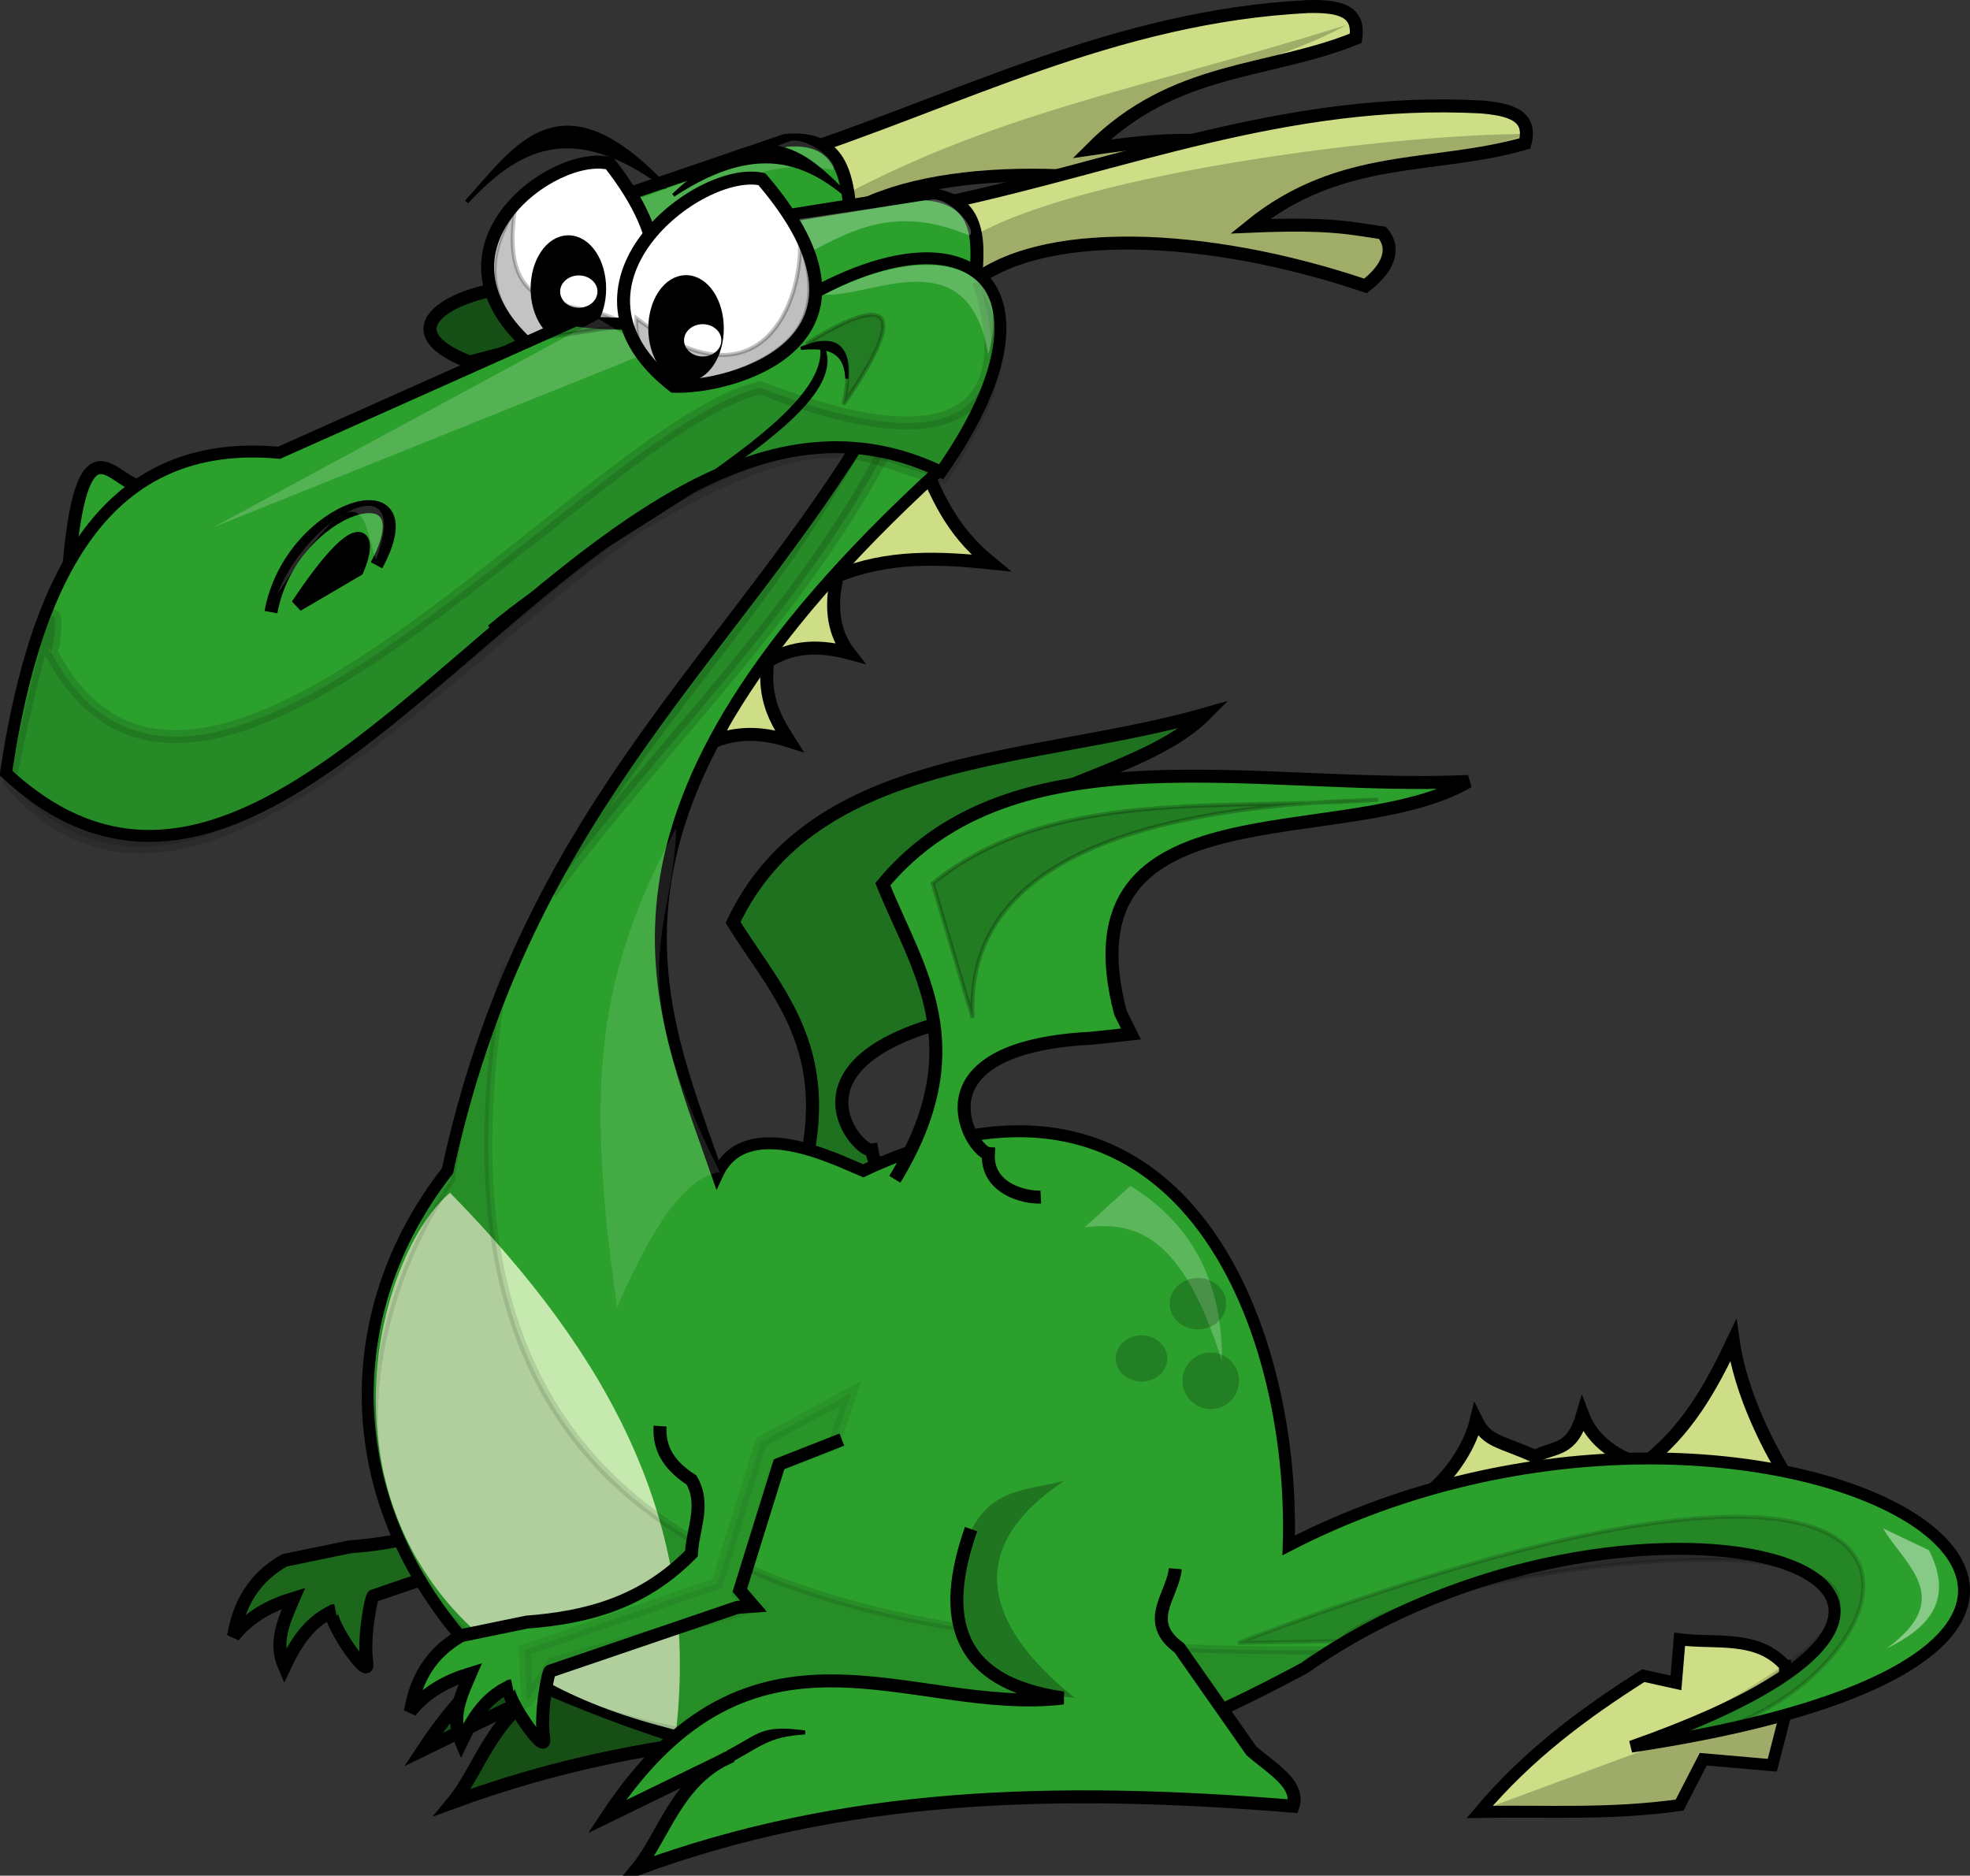 <?xml version="1.0" encoding="UTF-8" standalone="no"?>
<!-- Created with Inkscape (http://www.inkscape.org/) -->

<svg
   xmlns:dc="http://purl.org/dc/elements/1.1/"
   xmlns:cc="http://creativecommons.org/ns#"
   xmlns:rdf="http://www.w3.org/1999/02/22-rdf-syntax-ns#"
   xmlns:svg="http://www.w3.org/2000/svg"
   xmlns="http://www.w3.org/2000/svg"
   xmlns:sodipodi="http://sodipodi.sourceforge.net/DTD/sodipodi-0.dtd"
   xmlns:inkscape="http://www.inkscape.org/namespaces/inkscape"
   width="494.687"
   height="471.057"
   id="svg3201"
   sodipodi:version="0.32"
   inkscape:version="0.48.3.1 r9886"
   sodipodi:docname="draco.svg"
   inkscape:output_extension="org.inkscape.output.svg.inkscape"
   version="1.1">
  <rect width="100%" height="100%" fill="#333333" stroke="none"/>
  <defs
     id="defs3203" />
  <sodipodi:namedview
     id="base"
     pagecolor="#ffffff"
     bordercolor="#666666"
     borderopacity="1.0"
     inkscape:pageopacity="0.0"
     inkscape:pageshadow="2"
     inkscape:zoom="0.77472525"
     inkscape:cx="469.64242"
     inkscape:cy="173.22076"
     inkscape:current-layer="layer1"
     inkscape:document-units="px"
     showguides="true"
     inkscape:guide-bbox="true"
     showgrid="true"
     inkscape:window-width="1022"
     inkscape:window-height="703"
     inkscape:window-x="0"
     inkscape:window-y="48"
     fit-margin-top="0"
     fit-margin-left="0"
     fit-margin-right="0"
     fit-margin-bottom="0"
     inkscape:window-maximized="0" />
  <g
     id="layer1"
     inkscape:label="Layer 1"
     inkscape:groupmode="layer"
     transform="translate(-60.607,-1.676)">
    <path
       style="fill:#2ca02c;fill-rule:evenodd;stroke:#000000;stroke-width:3.262;stroke-linecap:butt;stroke-linejoin:miter;stroke-miterlimit:4;stroke-opacity:1;stroke-dasharray:none"
       d="m 78.034,142.46 18.076,-18.834 c -6.485,0.444 -14.517,-18.762 -18.076,18.834 z"
       id="path3277"
       sodipodi:nodetypes="ccc"
       inkscape:connector-curvature="0" />
    <path
       style="fill:#2ca02c;fill-rule:evenodd;stroke:#000000;stroke-width:3.262;stroke-linecap:butt;stroke-linejoin:miter;stroke-miterlimit:4;stroke-opacity:1;stroke-dasharray:none"
       d="M 192.166,73.476 C 174.305,74.506 157.159,84.39 178.533,92.62 l 22.155,-5.827 -8.521,-13.318 z"
       id="path4256"
       sodipodi:nodetypes="cccc"
       inkscape:connector-curvature="0" />
    <path
       style="fill:#cdde87;fill-rule:evenodd;stroke:#000000;stroke-width:3.262;stroke-linecap:butt;stroke-linejoin:miter;stroke-miterlimit:4;stroke-opacity:1;stroke-dasharray:none"
       d="m 265.934,61.211 c 15.71,-16.854 57.902,-19.565 99.146,-10.222 4.962,-4.697 6.799,-9.908 2.806,-13.681 -7.894,-0.325 -13.248,-1.195 -33.227,1.752 C 355.53,18.118 378.897,20.272 401.061,11.289 402.201,3.968 396.131,3.19 389.061,3.319 340.374,5.775 301.065,27.099 257.766,41.128 l 8.168,20.083 z"
       id="path4266"
       sodipodi:nodetypes="cccccccc"
       inkscape:connector-curvature="0" />
    <path
       style="opacity:0.221;fill:#000000;fill-rule:evenodd;stroke:none"
       d="M 398.709,7.969 C 344.4,24.8 309.783,30.02 267.814,53.233 l 1.668,9.356 c 30.216,-23.345 63.958,-16.864 97.513,-11.963 1.798,-6.014 4.295,-12.341 -0.151,-15.555 l -34.449,5.336 c 17.495,-18.987 44.473,-20.43 66.314,-32.438 z"
       id="path3211"
       sodipodi:nodetypes="ccccccc"
       inkscape:connector-curvature="0" />
    <path
       style="fill:#cdde87;fill-rule:evenodd;stroke:#000000;stroke-width:3.262;stroke-linecap:butt;stroke-linejoin:miter;stroke-miterlimit:4;stroke-opacity:1;stroke-dasharray:none"
       d="m 303.792,73.476 c 17.434,-15.151 59.684,-13.521 99.696,0 5.439,-4.162 7.826,-9.156 4.261,-13.318 -7.816,-1.132 -13.046,-2.546 -33.232,-1.665 23.007,-18.686 46.014,-14.149 69.021,-20.809 1.92,-7.164 -4.033,-8.56 -11.077,-9.156 -48.683,-2.55 -90.066,14.626 -134.633,24.139 l 5.965,20.809 z"
       id="path4262"
       sodipodi:nodetypes="cccccccc"
       inkscape:connector-curvature="0" />
    <path
       style="fill:#2ca02c;fill-rule:evenodd;stroke:#000000;stroke-width:3.262;stroke-linecap:butt;stroke-linejoin:miter;stroke-miterlimit:4;stroke-opacity:1;stroke-dasharray:none"
       d="m 260.987,301.017 c 10.92,-34.837 -5.015,-49.509 -16.296,-67.676 20.396,-43.01 75.316,-39.945 118.659,-52.33 -22.412,22.518 -86.312,19.38 -62.583,70.43 l 3.24,4.442 -8.113,2.902 c -38.276,11.108 -19.968,32.205 -16.378,31.702 1.187,8.27 9.76,8.487 13.081,7.517"
       id="path3187"
       sodipodi:nodetypes="cccccccc"
       inkscape:connector-curvature="0" />
    <path
       style="fill:#2ca02c;fill-rule:evenodd;stroke:#000000;stroke-width:3.262;stroke-linecap:butt;stroke-linejoin:miter;stroke-miterlimit:4;stroke-opacity:1;stroke-dasharray:none"
       d="m 211.034,52.896 46.823,-15.96 c 15.139,-1.395 15.613,10.603 16.615,21.733 -12.402,7.497 -23.073,24.643 -34.609,36.965 -40.129,1.247 -34.868,-20.548 -28.828,-42.739 z"
       id="path4264"
       sodipodi:nodetypes="ccccc"
       inkscape:connector-curvature="0" />
    <path
       style="opacity:0.302;fill:#000000;fill-rule:evenodd;stroke:#000000;stroke-width:3.262;stroke-linecap:butt;stroke-linejoin:miter;stroke-miterlimit:4;stroke-opacity:1;stroke-dasharray:none"
       d="m 260.987,301.017 c 10.92,-34.837 -5.015,-49.509 -16.296,-67.676 20.396,-43.01 75.316,-39.945 118.659,-52.33 -22.412,22.518 -86.312,19.38 -62.583,70.43 l 3.24,4.442 -8.113,2.902 c -38.276,11.108 -19.968,32.205 -16.378,31.702 1.187,8.27 9.76,8.487 13.081,7.517"
       id="path3189"
       sodipodi:nodetypes="cccccccc"
       inkscape:connector-curvature="0" />
    <path
       style="fill:#2ca02c;fill-rule:evenodd;stroke:#000000;stroke-width:3.262;stroke-linecap:butt;stroke-linejoin:miter;stroke-miterlimit:4;stroke-opacity:1;stroke-dasharray:none"
       d="m 181.958,340.93 c -0.411,6.409 3.068,10.389 7.881,13.536 3.604,6.153 0.278,12.305 0,18.458 -12.241,12.525 -26.529,16.099 -41.376,17.228 l -16.419,3.384 c -9.556,5.435 -11.788,13.638 -12.807,19.073 4.049,-5.027 9.311,-7.78 15.106,-9.537 -2.371,5.492 -5.027,10.939 -2.299,17.228 2.818,-5.973 6.196,-11.423 12.479,-14.151 -3.533,0 9.052,18.448 8.21,13.228 -1.011,-6.264 1.134,-17.039 1.642,-16.92 l 46.959,-15.997 4.08,-0.308 -3.424,-3.999 9.851,-31.649 15.762,-6.19"
       id="path3197"
       sodipodi:nodetypes="cccccccccscc"
       inkscape:connector-curvature="0" />
    <path
       style="opacity:0.357;fill:#000000;fill-rule:evenodd;stroke:#000000;stroke-width:3;stroke-linecap:butt;stroke-linejoin:miter;stroke-miterlimit:4;stroke-opacity:1;stroke-dasharray:none"
       d="m 181.958,340.93 c -0.411,6.409 3.068,10.389 7.881,13.536 3.604,6.153 0.278,12.305 0,18.458 -12.241,12.525 -26.529,16.099 -41.376,17.228 l -16.419,3.384 c -9.556,5.435 -11.788,13.638 -12.807,19.073 4.049,-5.027 9.311,-7.78 15.106,-9.537 -2.371,5.492 -5.027,10.939 -2.299,17.228 2.818,-5.973 6.196,-11.423 12.479,-14.151 -3.533,0 9.052,18.448 8.21,13.228 -1.011,-6.264 1.134,-17.039 1.642,-16.92 l 46.959,-15.997 4.08,-0.308 -3.424,-3.999 9.851,-31.649 15.762,-6.19"
       id="path3199"
       sodipodi:nodetypes="cccccccccscc"
       inkscape:connector-curvature="0" />
    <path
       style="fill:#cdde87;fill-rule:evenodd;stroke:#000000;stroke-width:3.262;stroke-linecap:butt;stroke-linejoin:miter;stroke-miterlimit:4;stroke-opacity:1;stroke-dasharray:none"
       d="m 291.683,116.723 c 4.241,8.775 7.003,17.55 17.723,26.326 -12.854,-1.33 -25.708,-1.94 -38.562,3.291 -1.917,8.161 -0.75,14.514 3.013,19.346 -9.475,-2.536 -15.527,-0.895 -20.486,2.083 -1.14,9.548 2.119,14.8 5.419,20.011 -7.453,-2.4 -13.491,-2.033 -18.675,0 16.332,-35.684 33.713,-54.711 51.568,-71.057 z"
       id="path4408"
       sodipodi:nodetypes="cccccccc"
       inkscape:connector-curvature="0" />
    <path
       style="fill:#cdde87;fill-rule:evenodd;stroke:#000000;stroke-width:3.262;stroke-linecap:butt;stroke-linejoin:miter;stroke-miterlimit:4;stroke-opacity:1;stroke-dasharray:none"
       d="m 510.486,374.471 c -5.295,-8.183 -12.727,-22.403 -14.656,-36.122 -5.541,11.674 -11.697,22.975 -22.845,31.24 -7.969,-2.602 -12.791,-6.899 -14.965,-12.624 -2.755,9.413 -6.846,7.8 -11.966,10.49 -8.751,-3.987 -12.002,-3.567 -14.74,-9.094 -1.821,7.615 -7.553,14.865 -11.984,18.239 38.975,4.583 67.914,4.636 91.157,-2.128 z"
       id="path3235"
       sodipodi:nodetypes="cccccccc"
       inkscape:connector-curvature="0" />
    <path
       style="fill:#2ca02c;fill-rule:evenodd;stroke:#000000;stroke-width:3.262;stroke-linecap:butt;stroke-linejoin:miter;stroke-miterlimit:4;stroke-opacity:1;stroke-dasharray:none"
       d="m 258.329,368.889 c -7.891,22.442 -3.76,38.484 23.123,42.413 -38.35,4.554 -77.759,-25.97 -114.619,29.835 9.781,-4.76 19.704,-9.59 31.348,-15.271 -13.672,5.74 -16.977,20.157 -23.834,28.424 52.039,-19.155 104.609,-20.687 164.806,-15.822 l -10.451,-13.916 -18.096,-25.843 -1.005,-19.879"
       id="path3259"
       sodipodi:nodetypes="ccccccccc"
       inkscape:connector-curvature="0" />
    <path
       style="opacity:0.511;fill:#000000;fill-rule:evenodd;stroke:#000000;stroke-width:3.262;stroke-linecap:butt;stroke-linejoin:miter;stroke-miterlimit:4;stroke-opacity:1;stroke-dasharray:none"
       d="m 258.329,368.889 c -7.891,22.442 -3.76,38.484 23.123,42.413 -38.35,4.554 -77.759,-25.97 -114.619,29.835 9.781,-4.76 19.704,-9.59 31.348,-15.271 -13.672,5.74 -16.977,20.157 -23.834,28.424 52.039,-19.155 104.609,-20.687 164.806,-15.822 l -10.451,-13.916 -18.096,-25.843 -1.005,-19.879"
       id="path3261"
       sodipodi:nodetypes="ccccccccc"
       inkscape:connector-curvature="0" />
    <path
       style="fill:#cdde87;fill-rule:evenodd;stroke:#000000;stroke-width:3;stroke-linecap:butt;stroke-linejoin:miter;stroke-miterlimit:4;stroke-opacity:1;stroke-dasharray:none"
       d="m 508.841,420 c -6.949,-7.832 -17.308,-5.432 -26.469,-6.629 l -0.913,10.953 -8.214,-1.825 c -14.727,9.336 -28.907,19.766 -41.072,34.227 16.599,-0.306 32.508,0.767 50.2,-1.726 l 5.933,-11.509 17.342,1.509 3.195,-12.461 0,-12.539 z"
       id="path3292"
       sodipodi:nodetypes="cccccccccc"
       inkscape:connector-curvature="0" />
    <path
       style="opacity:0.226;fill:#000000;fill-rule:evenodd;stroke:none"
       d="M 509.297,427.975 432.629,456.269 481.916,455 c 0,0 4.107,-11.052 6.845,-11.052 C 491.499,443.948 505,445 505,445 l 4.297,-17.025 z"
       id="path3294"
       inkscape:connector-curvature="0" />
    <path
       style="fill:#2ca02c;fill-rule:evenodd;stroke:#000000;stroke-width:3;stroke-linecap:butt;stroke-linejoin:miter;stroke-miterlimit:4;stroke-opacity:1;stroke-dasharray:none"
       d="m 296.123,120.088 c -94.086,86.292 -70.504,132.882 -55.387,176.462 7.101,-15.282 29.54,-3.769 36.641,-0.832 79.855,-37.473 108.595,39.192 106.841,94.057 119.217,-61.462 264.588,23.65 85.998,50.552 121.38,-42.559 -1.233,-76.538 -82.065,-19.755 -51.586,27.56 -103.497,47.077 -207.062,-2.497 -36.132,-37.947 -35.979,-86.72 -8.118,-122.358 18.887,-87.198 66.977,-125.02 103.554,-183.121"
       id="path2204"
       sodipodi:nodetypes="ccccccccc"
       inkscape:connector-curvature="0" />
    <path
       style="fill:#c6e9af;fill-rule:evenodd;stroke:none"
       d="m 173.61,301.227 c 40.554,41.328 62.635,83.248 56.794,134.887 -99.439,-23.611 -79.812,-115.373 -56.794,-134.887 z"
       id="path3270"
       sodipodi:nodetypes="ccc"
       inkscape:connector-curvature="0" />
    <path
       style="opacity:0.111;fill:#000000;fill-rule:evenodd;stroke:#000000;stroke-width:2;stroke-linecap:butt;stroke-linejoin:miter;stroke-miterlimit:4;stroke-opacity:1;stroke-dasharray:none"
       d="m 392.555,416.146 c -128.004,0.451 -232.487,-21.84 -204.86,-171.863 -4.619,17.853 -11.349,33.646 -13.858,53.56 -37.003,54.901 -30.383,145.664 105.443,141.846 60.338,2.332 94.653,-7.068 113.276,-23.543 z"
       id="path3207"
       sodipodi:nodetypes="ccccc"
       inkscape:connector-curvature="0" />
    <path
       style="fill:#2ca02c;fill-rule:evenodd;stroke:#000000;stroke-width:3.262;stroke-linecap:butt;stroke-linejoin:miter;stroke-miterlimit:4;stroke-opacity:1;stroke-dasharray:none"
       d="m 304.452,385.702 c -7.891,22.442 -3.76,38.484 23.123,42.413 -38.35,4.554 -77.759,-25.97 -114.619,29.835 9.781,-4.76 19.704,-9.59 31.348,-15.271 -13.672,5.74 -16.977,20.157 -23.834,28.424 52.039,-19.155 104.609,-20.687 164.806,-15.822 1.828,-5.524 -5.435,-9.532 -10.451,-13.916 L 356.73,415.521 c -9.193,-6.626 -1.554,-13.253 -1.005,-19.879"
       id="path3179"
       sodipodi:nodetypes="ccccccccc"
       inkscape:connector-curvature="0" />
    <path
       style="fill:#2ca02c;fill-rule:evenodd;stroke:#000000;stroke-width:3.262;stroke-linecap:butt;stroke-linejoin:miter;stroke-miterlimit:4;stroke-opacity:1;stroke-dasharray:none"
       d="m 226.359,359.83 c -0.411,6.409 3.068,10.389 7.881,13.536 3.604,6.153 0.278,12.305 0,18.458 -12.241,12.525 -26.529,16.099 -41.376,17.228 l -16.419,3.384 c -9.556,5.435 -11.788,13.638 -12.807,19.073 4.049,-5.027 9.311,-7.78 15.106,-9.537 -2.371,5.492 -5.027,10.939 -2.299,17.228 2.818,-5.973 6.196,-11.423 12.479,-14.151 -3.533,0 9.052,18.448 8.21,13.228 -1.011,-6.264 1.134,-17.039 1.642,-16.92 l 46.959,-15.997 4.08,-0.308 -3.424,-3.999 9.851,-31.649 15.762,-6.19"
       id="path3183"
       sodipodi:nodetypes="cccccccccscc"
       inkscape:connector-curvature="0" />
    <path
       style="fill:#2ca02c;fill-rule:evenodd;stroke:#000000;stroke-width:3.262;stroke-linecap:butt;stroke-linejoin:miter;stroke-miterlimit:4;stroke-opacity:1;stroke-dasharray:none"
       d="m 243.876,58.159 48.94,-7.826 c 15.158,1.178 13.505,13.076 12.526,24.208 -13.54,5.294 -27.081,20.384 -40.621,30.575 -39.748,-5.537 -30.715,-26.118 -20.845,-46.958 z"
       id="path4260"
       sodipodi:nodetypes="ccccc"
       inkscape:connector-curvature="0" />
    <path
       style="fill:#2ca02c;fill-rule:evenodd;stroke:#000000;stroke-width:3.262;stroke-linecap:butt;stroke-linejoin:miter;stroke-miterlimit:4;stroke-opacity:1;stroke-dasharray:none"
       d="m 285.305,297.843 c 20.419,-33.518 5.653,-52.565 -3.013,-74.121 33.075,-39.722 94.86,-23.354 147.017,-25.794 -30.667,17.979 -102.653,-0.621 -87.367,58.037 l 2.667,5.386 -9.897,1.062 c -46.1,2.333 -30.109,28.615 -25.909,28.955 -0.547,8.865 9.158,11.148 13.159,10.939"
       id="path3185"
       sodipodi:nodetypes="cccccccc"
       inkscape:connector-curvature="0" />
    <path
       style="fill:#ffffff;fill-rule:evenodd;stroke:#000000;stroke-width:3.262;stroke-linecap:butt;stroke-linejoin:miter;stroke-miterlimit:4;stroke-opacity:1;stroke-dasharray:none"
       d="m 218.582,55.164 33.607,35.792 C 201.354,76.528 230.92,69.591 218.582,55.164 z"
       id="path4258"
       sodipodi:nodetypes="ccc"
       inkscape:connector-curvature="0" />
    <path
       style="opacity:0.166;fill:#ffffff;fill-rule:evenodd;stroke:none"
       d="m 216.79,51.903 5.162,9.271 c 9.855,-7.782 28.842,-21.033 47.73,-16.808 2.047,-1.54 -6.296,-8.564 -10.779,-7.209 -3.452,1.043 -48.444,19.627 -42.114,14.746 z"
       id="path3215"
       sodipodi:nodetypes="cccsc"
       inkscape:connector-curvature="0" />
    <path
       style="opacity:0.506;fill:#000000;fill-rule:evenodd;stroke:#000000;stroke-width:3.262;stroke-linecap:butt;stroke-linejoin:miter;stroke-miterlimit:4;stroke-opacity:1;stroke-dasharray:none"
       d="M 192.166,73.476 C 174.305,74.506 157.159,84.39 178.533,92.62 l 22.155,-5.827 -8.521,-13.318 z"
       id="path3229"
       sodipodi:nodetypes="cccc"
       inkscape:connector-curvature="0" />
    <path
       style="fill:#ffffff;fill-rule:evenodd;stroke:#000000;stroke-width:3.262;stroke-linecap:butt;stroke-linejoin:miter;stroke-miterlimit:4;stroke-opacity:1;stroke-dasharray:none"
       d="m 194.56,89.364 c 7.243,3.896 50.754,-6.255 19.133,-46.646 -14.207,-3.492 -48.436,21.755 -19.133,46.646 z"
       id="path4252"
       sodipodi:nodetypes="ccc"
       inkscape:connector-curvature="0" />
    <path
       style="opacity:0.14;fill:#000000;fill-rule:evenodd;stroke:#000000;stroke-width:3.262;stroke-linecap:butt;stroke-linejoin:miter;stroke-miterlimit:4;stroke-opacity:1;stroke-dasharray:none"
       d="m 284.681,111.325 c -22.193,43.832 -57.569,76.451 -85.715,114.469 17.187,-34.708 57.755,-74.851 78.402,-115.776 l 7.313,1.308 z"
       id="path3201"
       sodipodi:nodetypes="cccc"
       inkscape:connector-curvature="0" />
    <path
       sodipodi:type="arc"
       style="color:#000000;fill:#000000;fill-opacity:1;fill-rule:evenodd;stroke:#000000;stroke-width:2.5;stroke-linecap:butt;stroke-linejoin:miter;stroke-miterlimit:4;stroke-opacity:1;stroke-dasharray:none;stroke-dashoffset:0;marker:none;visibility:visible;display:inline;overflow:visible;enable-background:accumulate"
       id="path4278"
       sodipodi:cx="91.728302"
       sodipodi:cy="-94.100502"
       sodipodi:rx="5.9326763"
       sodipodi:ry="9.1271944"
       d="m 97.661,-94.101 c 0,5.041 -2.656,9.127 -5.933,9.127 -3.277,0 -5.933,-4.086 -5.933,-9.127 0,-5.041 2.656,-9.127 5.933,-9.127 3.277,0 5.933,4.086 5.933,9.127 z"
       transform="matrix(1.32,0,0,1.29,82.252,195.548)" />
    <path
       style="fill:#2ca02c;fill-rule:evenodd;stroke:#000000;stroke-width:3;stroke-linecap:butt;stroke-linejoin:miter;stroke-miterlimit:4;stroke-opacity:1;stroke-dasharray:none"
       d="M 205.121,82.137 130.691,115.388 C 87.385,111.41 69.6,145.866 62.107,195.822 137.368,265.732 209.671,78.276 296.943,120.163 335.421,65.26 293.564,44.891 236.748,95.67 249.641,77.758 224.066,85.131 205.121,82.137 z"
       id="path3265"
       sodipodi:nodetypes="cccccc"
       inkscape:connector-curvature="0" />
    <path
       style="opacity:0.191;fill:#ffffff;fill-rule:evenodd;stroke:none"
       d="m 210.953,81.781 13.311,8.09 -110.03,44.2 96.719,-52.29 z"
       id="path3223"
       sodipodi:nodetypes="cccc"
       inkscape:connector-curvature="0" />
    <path
       style="fill:#2ca02c;fill-rule:evenodd;stroke:#000000;stroke-width:3.262;stroke-linecap:butt;stroke-linejoin:miter;stroke-miterlimit:4;stroke-opacity:1;stroke-dasharray:none"
       d="m 128.647,155.409 c 4.874,-26.938 40.385,-37.499 26.511,-11.771"
       id="path3273"
       sodipodi:nodetypes="cc"
       inkscape:connector-curvature="0" />
    <path
       style="fill:#000000;fill-rule:evenodd;stroke:#000000;stroke-width:3.262;stroke-linecap:butt;stroke-linejoin:miter;stroke-miterlimit:4;stroke-opacity:1;stroke-dasharray:none"
       d="m 135.275,153.643 c 15.387,-23.195 19.177,-18.435 15.063,-8.829 l -15.063,8.829 z"
       id="path3275"
       sodipodi:nodetypes="ccc"
       inkscape:connector-curvature="0" />
    <path
       sodipodi:type="arc"
       style="color:#000000;fill:#ffffff;fill-opacity:1;fill-rule:evenodd;stroke:none;stroke-width:2.5;marker:none;visibility:visible;display:inline;overflow:visible;enable-background:accumulate"
       id="path4382"
       sodipodi:cx="37.109928"
       sodipodi:cy="-111.58068"
       sodipodi:rx="3.5496454"
       sodipodi:ry="3.1462767"
       d="m 40.66,-111.581 c 0,1.738 -1.589,3.146 -3.55,3.146 -1.96,0 -3.55,-1.409 -3.55,-3.146 0,-1.738 1.589,-3.146 3.55,-3.146 1.96,0 3.55,1.409 3.55,3.146 z"
       transform="matrix(1.32,0,0,1.29,156.965,218.845)" />
    <path
       style="opacity:0.281;fill:#ffffff;fill-rule:evenodd;stroke:none"
       d="M 258.801,56.947 263.965,65 c 11.097,-5.876 22.198,-11.744 40.014,-4.181 2.291,-1.146 -4.647,-9.56 -9.301,-9.035 -3.584,0.403 -35.876,5.486 -35.876,5.163 z"
       id="path3213"
       sodipodi:nodetypes="cccsc"
       inkscape:connector-curvature="0" />
    <path
       style="fill:#ffffff;fill-rule:evenodd;stroke:#000000;stroke-width:3.262;stroke-linecap:butt;stroke-linejoin:miter;stroke-miterlimit:4;stroke-opacity:1;stroke-dasharray:none"
       d="m 229.766,98.674 c 14.633,0.587 57.226,-11.124 22.16,-51.996 -15.755,-3.534 -54.655,26.809 -22.16,51.996 z"
       id="path4250"
       sodipodi:nodetypes="ccc"
       inkscape:connector-curvature="0" />
    <path
       sodipodi:type="arc"
       style="color:#000000;fill:#000000;fill-opacity:1;fill-rule:evenodd;stroke:#000000;stroke-width:2.5;stroke-linecap:butt;stroke-linejoin:miter;stroke-miterlimit:4;stroke-opacity:1;stroke-dasharray:none;stroke-dashoffset:0;marker:none;visibility:visible;display:inline;overflow:visible;enable-background:accumulate"
       id="path4276"
       sodipodi:cx="91.728302"
       sodipodi:cy="-94.100502"
       sodipodi:rx="5.9326763"
       sodipodi:ry="9.1271944"
       d="m 97.661,-94.101 c 0,5.041 -2.656,9.127 -5.933,9.127 -3.277,0 -5.933,-4.086 -5.933,-9.127 0,-5.041 2.656,-9.127 5.933,-9.127 3.277,0 5.933,4.086 5.933,9.127 z"
       transform="matrix(1.32,0,0,1.29,111.8,205.554)" />
    <path
       style="fill:#000000;fill-rule:evenodd;stroke:#000000;stroke-width:0.792;stroke-linecap:butt;stroke-linejoin:miter;stroke-miterlimit:4;stroke-opacity:1;stroke-dasharray:none"
       d="m 261.74,89.157 c 5.885,-0.472 11.179,-0.077 11.518,7.603 0.623,-8.839 -3.556,-10.893 -11.518,-7.603 z"
       id="path4286"
       sodipodi:nodetypes="ccc"
       inkscape:connector-curvature="0" />
    <path
       sodipodi:type="arc"
       style="color:#000000;fill:#ffffff;fill-opacity:1;fill-rule:evenodd;stroke:none;stroke-width:2.5;marker:none;visibility:visible;display:inline;overflow:visible;enable-background:accumulate"
       id="path4380"
       sodipodi:cx="37.109928"
       sodipodi:cy="-111.58068"
       sodipodi:rx="3.5496454"
       sodipodi:ry="3.1462767"
       d="m 40.66,-111.581 c 0,1.738 -1.589,3.146 -3.55,3.146 -1.96,0 -3.55,-1.409 -3.55,-3.146 0,-1.738 1.589,-3.146 3.55,-3.146 1.96,0 3.55,1.409 3.55,3.146 z"
       transform="matrix(1.32,0,0,1.29,188.074,231.088)" />
    <path
       style="opacity:0.132;fill:#000000;fill-rule:evenodd;stroke:#000000;stroke-width:3.262;stroke-linecap:butt;stroke-linejoin:miter;stroke-miterlimit:4;stroke-opacity:1;stroke-dasharray:none"
       d="m 306.996,74.351 c 4.747,8.956 9.168,18.188 -9.64,47.086 -19.085,-2.438 -24.702,-18.631 -76.521,12.36 -55.082,39.714 -114.735,113.478 -157.863,64.154 15.75,-75.802 11.179,-22.585 9.64,-34.137 36.168,74.185 136.337,-55.134 178.951,-64.743 65.177,25.302 59.992,-10.372 55.433,-24.72 z"
       id="path4282"
       sodipodi:nodetypes="ccccccc"
       inkscape:connector-curvature="0" />
    <path
       style="opacity:0.23;fill:#ffffff;fill-rule:evenodd;stroke:none"
       d="m 344.46,299.492 -11.503,10.405 c 12.34,-1.431 24.411,1.213 34.51,33.711 0.085,-18.24 -6.078,-33.632 -23.007,-44.115 z"
       id="path3205"
       sodipodi:nodetypes="cccc"
       inkscape:connector-curvature="0" />
    <path
       style="opacity:0.221;fill:#000000;fill-rule:evenodd;stroke:none"
       d="M 444.674,35.326 C 410.253,35.273 333.882,45.01 305.915,60.496 l 0,9.504 c 33.844,-17.678 65.925,-5.375 98.099,5.34 C 406.84,69.736 410.409,63.945 406.596,60 l -34.851,-0.794 c 20.557,-15.621 49.319,-15.892 72.929,-23.879 z"
       id="path3209"
       sodipodi:nodetypes="ccccccc"
       inkscape:connector-curvature="0" />
    <path
       style="opacity:0.251;fill:#000000;fill-rule:evenodd;stroke:#000000;stroke-width:1px;stroke-linecap:butt;stroke-linejoin:miter;stroke-opacity:1"
       d="m 220.422,81.598 c 31.311,23.629 41.579,-3.795 41.072,-19.167 5.709,16.061 3.094,30.105 -31.032,36.509 -6.79,-4.633 -10.547,-10.276 -10.04,-17.342 z"
       id="path3243"
       sodipodi:nodetypes="cccc"
       inkscape:connector-curvature="0" />
    <path
       style="fill:#000000;fill-rule:evenodd;stroke:#000000;stroke-width:1px;stroke-linecap:butt;stroke-linejoin:miter;stroke-opacity:1"
       d="m 183.457,159.179 c 28.415,-23.663 92.952,-52.639 83.514,-70.736 3.531,19.657 -55.676,47.157 -83.514,70.736 z"
       id="path3217"
       sodipodi:nodetypes="ccc"
       inkscape:connector-curvature="0" />
    <path
       style="opacity:0.243;fill:#ffffff;fill-rule:evenodd;stroke:none"
       d="m 267.678,75.665 c 11.557,0.835 36.202,-14.467 41.072,15.06 7.537,-26.038 -18.82,-27.167 -41.072,-15.06 z"
       id="path3219"
       sodipodi:nodetypes="ccc"
       inkscape:connector-curvature="0" />
    <path
       style="opacity:0.162;fill:#ffffff;fill-rule:evenodd;stroke:none"
       d="m 130.323,150.805 c 22.722,-35.462 21.688,-15.959 24.677,-8.667 9.548,-24.99 -17.263,-11.024 -24.677,8.667 z"
       id="path3221"
       sodipodi:nodetypes="ccc"
       inkscape:connector-curvature="0" />
    <path
       style="opacity:0.166;fill:#000000;fill-rule:evenodd;stroke:#000000;stroke-width:1px;stroke-linecap:butt;stroke-linejoin:miter;stroke-opacity:1"
       d="m 397.033,413.828 -25.556,0.456 c 218.018,-83.125 163.004,23.435 105.875,24.187 129.241,-64.77 -59.398,-47.063 -80.319,-24.643 z"
       id="path3231"
       sodipodi:nodetypes="cccc"
       inkscape:connector-curvature="0" />
    <path
       style="opacity:0.43;fill:#ffffff;fill-rule:evenodd;stroke:none"
       d="M 533.485,385.534 545,391.01 c 6.292,12.426 0.05,19.48 -10.603,24.643 17.386,-12.694 4.523,-20.85 -0.913,-30.12 z"
       id="path3233"
       sodipodi:nodetypes="cccc"
       inkscape:connector-curvature="0" />
    <path
       style="fill:#000000;fill-rule:evenodd;stroke:#000000;stroke-width:1px;stroke-linecap:butt;stroke-linejoin:miter;stroke-opacity:1"
       d="M 177.762,52.391 C 189.985,39.393 203.758,30.577 227.961,48.74 201.31,20.285 190.339,38.586 177.762,52.391 z"
       id="path3239"
       sodipodi:nodetypes="ccc"
       inkscape:connector-curvature="0" />
    <path
       style="fill:#000000;fill-rule:evenodd;stroke:#000000;stroke-width:0.871px;stroke-linecap:butt;stroke-linejoin:miter;stroke-opacity:1"
       d="m 276.37,53.671 c -11.366,-10.617 -24.172,-17.818 -46.677,-2.982 24.782,-23.242 34.982,-8.294 46.677,2.982 z"
       id="path3241"
       sodipodi:nodetypes="ccc"
       inkscape:connector-curvature="0" />
    <path
       style="opacity:0.238;fill:#000000;fill-rule:evenodd;stroke:#000000;stroke-width:1px;stroke-linecap:butt;stroke-linejoin:miter;stroke-opacity:1"
       d="m 190,53.76 c -4.806,30.938 17.384,21.383 27.684,29.663 l -24.643,3.651 C 180.49,73.662 184.62,63.586 190,53.76 z"
       id="path3245"
       sodipodi:nodetypes="cccc"
       inkscape:connector-curvature="0" />
    <path
       style="opacity:0.268;fill:#000000;fill-rule:evenodd;stroke:none"
       d="m 327.213,427.723 3.227,0.34 c -38.179,-30.883 -9.619,-49.454 -2.582,-54.553 -8.624,2.527 -18.459,1.418 -23.879,13.553 2.526,11.612 -17.924,27.589 23.234,40.66 z"
       id="path3251"
       sodipodi:nodetypes="ccccc"
       inkscape:connector-curvature="0" />
    <path
       style="opacity:0.072;fill:#000000;fill-rule:evenodd;stroke:#000000;stroke-width:3;stroke-linecap:butt;stroke-linejoin:miter;stroke-miterlimit:4;stroke-opacity:1;stroke-dasharray:none"
       d="m 192.972,429.014 -0.645,-12.908 48.404,-16.78 10.972,-35.496 22.589,-12.262 L 270,364.475 255.574,370 l -9.681,31.908 4.106,3.227 -50.574,14.199 -6.454,9.681 z"
       id="path3253"
       inkscape:connector-curvature="0" />
    <path
       style="fill:#000000;fill-rule:evenodd;stroke:#000000;stroke-width:1px;stroke-linecap:butt;stroke-linejoin:miter;stroke-opacity:1"
       d="m 243.417,441.746 c 8.291,-4.331 8.431,-6.425 19.333,-4.993 -9.841,0.7 -10.698,2.899 -21.187,8.423 l 1.854,-3.43 z"
       id="path3257"
       sodipodi:nodetypes="cccc"
       inkscape:connector-curvature="0" />
    <path
       style="opacity:0.23;fill:#000000;fill-rule:evenodd;stroke:#000000;stroke-width:1px;stroke-linecap:butt;stroke-linejoin:miter;stroke-opacity:1"
       d="m 406.16,202.533 c -38.871,2.831 -81.49,-3.237 -111.352,20.993 l 10.04,33.771 c -1.594,-32.514 27.515,-52.648 101.312,-54.763 z"
       id="path3263"
       sodipodi:nodetypes="cccc"
       inkscape:connector-curvature="0" />
    <path
       style="opacity:0.234;fill:#000000;fill-rule:evenodd;stroke:#000000;stroke-width:1px;stroke-linecap:butt;stroke-linejoin:miter;stroke-opacity:1"
       d="m 263.155,87.987 c 7.587,-0.893 12.49,0.286 9.292,15.208 20.178,-29.288 5.892,-24.769 -9.292,-15.208 z"
       id="path3272"
       sodipodi:nodetypes="ccc"
       inkscape:connector-curvature="0" />
    <path
       sodipodi:type="arc"
       style="opacity:0.209;color:#000000;fill:#000000;fill-opacity:1;fill-rule:evenodd;stroke:none;stroke-width:3;marker:none;visibility:visible;display:inline;overflow:visible;enable-background:accumulate"
       id="path3295"
       sodipodi:cx="78.092201"
       sodipodi:cy="282.83331"
       sodipodi:rx="14.198582"
       sodipodi:ry="13.230496"
       d="m 92.291,282.833 c 0,7.307 -6.357,13.23 -14.199,13.23 -7.842,0 -14.199,-5.923 -14.199,-13.23 0,-7.307 6.357,-13.23 14.199,-13.23 7.842,0 14.199,5.923 14.199,13.23 z"
       transform="matrix(0.5,0,0,0.537,325.599,196.576)" />
    <path
       sodipodi:type="arc"
       style="opacity:0.209;color:#000000;fill:#000000;fill-opacity:1;fill-rule:evenodd;stroke:none;stroke-width:3;marker:none;visibility:visible;display:inline;overflow:visible;enable-background:accumulate"
       id="path3297"
       sodipodi:cx="78.092201"
       sodipodi:cy="282.83331"
       sodipodi:rx="14.198582"
       sodipodi:ry="13.230496"
       d="m 92.291,282.833 c 0,7.307 -6.357,13.23 -14.199,13.23 -7.842,0 -14.199,-5.923 -14.199,-13.23 0,-7.307 6.357,-13.23 14.199,-13.23 7.842,0 14.199,5.923 14.199,13.23 z"
       transform="matrix(0.455,0,0,0.439,311.723,218.684)" />
    <path
       sodipodi:type="arc"
       style="opacity:0.209;color:#000000;fill:#000000;fill-opacity:1;fill-rule:evenodd;stroke:none;stroke-width:3;marker:none;visibility:visible;display:inline;overflow:visible;enable-background:accumulate"
       id="path3299"
       sodipodi:cx="78.092201"
       sodipodi:cy="282.83331"
       sodipodi:rx="14.198582"
       sodipodi:ry="13.230496"
       d="m 92.291,282.833 c 0,7.307 -6.357,13.23 -14.199,13.23 -7.842,0 -14.199,-5.923 -14.199,-13.23 0,-7.307 6.357,-13.23 14.199,-13.23 7.842,0 14.199,5.923 14.199,13.23 z"
       transform="matrix(0.5,0,0,0.488,322.372,191.061)" />
    <path
       style="opacity:0.115;fill:#ffffff;fill-rule:evenodd;stroke:none"
       d="M 230.404,209.582 C 210.741,246.265 207.422,273.238 215.56,330 c 8.605,-19.963 17.21,-32.876 25.816,-33.936 -25.45,-50.445 -11.524,-60.378 -10.972,-86.482 z"
       id="path3464"
       sodipodi:nodetypes="cccc"
       inkscape:connector-curvature="0" />
  </g>
</svg>
